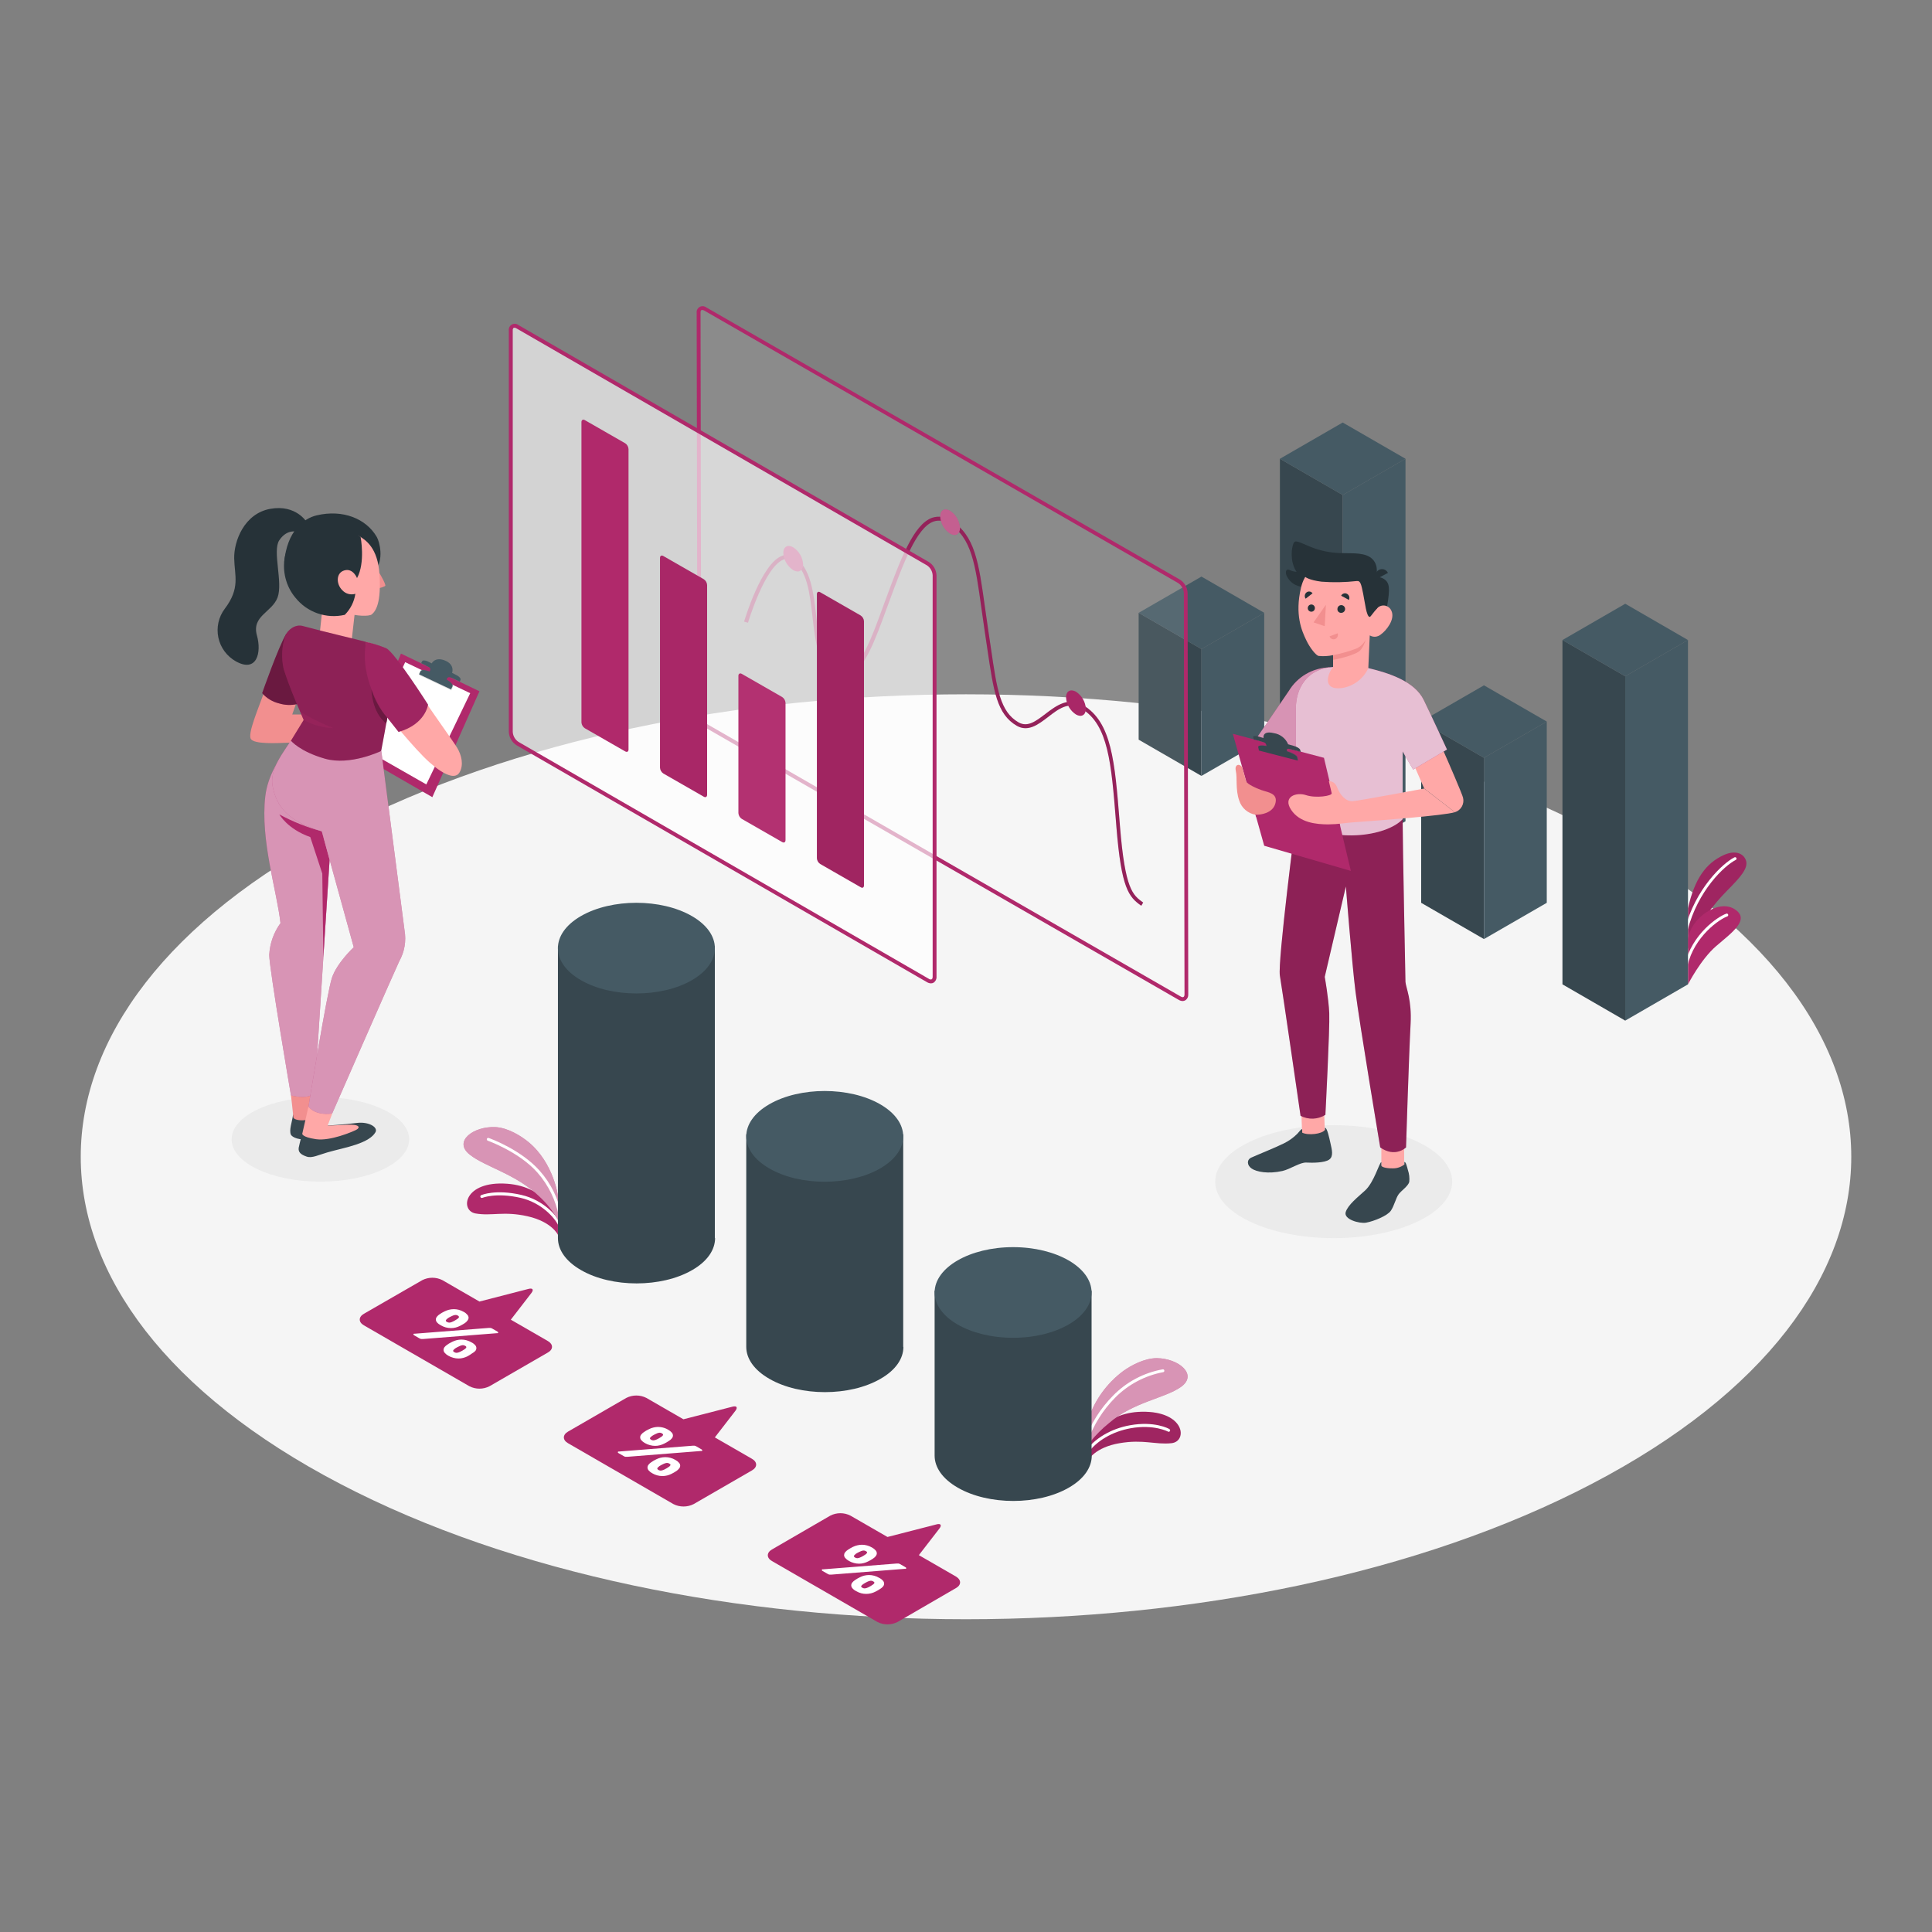 <svg width="162" height="162" viewBox="0 0 162 162" fill="none" xmlns="http://www.w3.org/2000/svg">
<rect x="0" y="0" width="162" height="162" fill="#808080" stroke="none"/>
<path d="M28.512 124.416C57.497 139.56 104.497 139.56 133.488 124.416C162.48 109.272 162.476 84.719 133.488 69.576C104.5 54.432 57.504 54.432 28.512 69.576C-0.479 84.719 -0.473 109.285 28.512 124.416Z" fill="#F5F5F5"/>
<path d="M26.866 99.082C30.978 99.082 34.311 97.494 34.311 95.535C34.311 93.575 30.978 91.987 26.866 91.987C22.754 91.987 19.42 93.575 19.42 95.535C19.42 97.494 22.754 99.082 26.866 99.082Z" fill="#EBEBEB"/>
<path d="M111.832 103.819C117.32 103.819 121.769 101.699 121.769 99.083C121.769 96.466 117.32 94.346 111.832 94.346C106.344 94.346 101.895 96.466 101.895 99.083C101.895 101.699 106.344 103.819 111.832 103.819Z" fill="#EBEBEB"/>
<path d="M141.54 79.594C141.54 79.594 142.307 77.222 144.805 74.695C145.907 73.58 146.626 72.803 146.396 72.139C146.189 71.552 145.489 71.248 144.488 71.721C143.066 72.394 142.107 73.645 141.54 76.156V79.594Z" fill="#B0296B"/>
<path opacity="0.1" d="M141.54 79.594C141.54 79.594 142.307 77.222 144.805 74.695C145.907 73.58 146.626 72.803 146.396 72.139C146.189 71.552 145.489 71.248 144.488 71.721C143.066 72.394 142.107 73.645 141.54 76.156V79.594Z" fill="black"/>
<path d="M141.381 78.103H141.351C141.32 78.095 141.294 78.075 141.277 78.047C141.261 78.019 141.256 77.986 141.264 77.954C142.155 74.513 144.459 72.381 145.434 71.889C145.463 71.875 145.497 71.873 145.528 71.883C145.558 71.894 145.584 71.915 145.599 71.944C145.613 71.973 145.615 72.006 145.604 72.036C145.594 72.066 145.572 72.091 145.544 72.106C144.601 72.582 142.369 74.656 141.501 78.016C141.493 78.041 141.477 78.064 141.455 78.08C141.434 78.095 141.407 78.104 141.381 78.103Z" fill="white"/>
<path d="M141.54 82.539C141.54 82.539 142.606 80.449 143.892 79.338C145.178 78.227 146.83 77.093 145.431 76.225C144.031 75.356 141.727 77.06 141.543 78.742L141.54 82.539Z" fill="#B0296B"/>
<path d="M141.381 81.052H141.355C141.324 81.044 141.297 81.025 141.28 80.997C141.263 80.97 141.257 80.937 141.264 80.906C141.87 78.314 144.044 76.85 144.767 76.607C144.796 76.6 144.827 76.606 144.854 76.621C144.88 76.636 144.9 76.661 144.909 76.69C144.918 76.719 144.916 76.75 144.904 76.778C144.891 76.805 144.869 76.828 144.841 76.84C144.193 77.06 142.074 78.502 141.501 80.961C141.493 80.987 141.478 81.01 141.456 81.027C141.434 81.043 141.408 81.052 141.381 81.052Z" fill="white"/>
<path d="M46.783 103.544C46.783 103.544 46.29 102.449 44.233 101.985C42.23 101.535 41.236 101.985 39.885 101.752C38.534 101.519 38.887 98.995 42.522 99.257C45.85 99.497 46.783 102.115 46.783 102.115V103.544Z" fill="#B0296B"/>
<path d="M46.98 102.941C46.956 102.941 46.933 102.933 46.914 102.92C46.894 102.907 46.879 102.888 46.87 102.867C46.546 102.092 45.347 100.829 43.659 100.443C41.563 99.967 40.448 100.443 40.438 100.443C40.409 100.453 40.378 100.451 40.35 100.439C40.322 100.427 40.299 100.405 40.287 100.377C40.274 100.349 40.273 100.317 40.282 100.288C40.291 100.259 40.311 100.235 40.338 100.219C40.386 100.2 41.54 99.698 43.711 100.194C45.587 100.621 46.782 101.995 47.093 102.763C47.1 102.778 47.103 102.793 47.103 102.809C47.103 102.825 47.1 102.841 47.094 102.856C47.088 102.871 47.079 102.884 47.068 102.895C47.057 102.907 47.043 102.916 47.029 102.922L46.98 102.941Z" fill="white"/>
<path d="M46.782 102.297C46.372 101.562 45.847 100.898 45.227 100.33C43.283 98.444 40.691 97.851 39.395 96.821C37.97 95.71 39.697 94.427 41.531 94.508C42.58 94.556 43.688 95.249 44.297 95.749C46.442 97.501 46.795 100.33 46.795 100.33L46.782 102.297Z" fill="#B0296B"/>
<path opacity="0.5" d="M46.782 102.297C46.372 101.562 45.847 100.898 45.227 100.33C43.283 98.444 40.691 97.851 39.395 96.821C37.97 95.71 39.697 94.427 41.531 94.508C42.58 94.556 43.688 95.249 44.297 95.749C46.442 97.501 46.795 100.33 46.795 100.33L46.782 102.297Z" fill="white"/>
<path d="M46.98 102.105C46.951 102.105 46.923 102.094 46.901 102.075C46.879 102.056 46.865 102.03 46.86 102.002C46.605 100.639 45.987 99.371 45.072 98.331C43.542 96.591 40.928 95.658 40.898 95.648C40.869 95.637 40.845 95.615 40.831 95.587C40.817 95.558 40.815 95.526 40.824 95.496C40.829 95.48 40.837 95.466 40.848 95.454C40.858 95.442 40.871 95.432 40.886 95.425C40.901 95.418 40.916 95.414 40.932 95.414C40.948 95.413 40.965 95.415 40.98 95.421C41.09 95.457 43.682 96.393 45.253 98.169C46.206 99.242 46.846 100.557 47.103 101.969C47.105 101.985 47.104 102.001 47.1 102.017C47.096 102.033 47.089 102.047 47.079 102.06C47.069 102.073 47.056 102.083 47.042 102.091C47.028 102.099 47.012 102.104 46.996 102.105H46.98Z" fill="white"/>
<path d="M91.248 122.433C91.248 122.433 91.799 121.364 93.879 121.011C95.901 120.668 96.869 121.157 98.234 121.011C99.597 120.865 99.377 118.309 95.732 118.377C92.398 118.438 91.326 121.001 91.326 121.001L91.248 122.433Z" fill="#B0296B"/>
<path opacity="0.1" d="M91.248 122.433C91.248 122.433 91.799 121.364 93.879 121.011C95.901 120.668 96.869 121.157 98.234 121.011C99.597 120.865 99.377 118.309 95.732 118.377C92.398 118.438 91.326 121.001 91.326 121.001L91.248 122.433Z" fill="black"/>
<path d="M91.089 121.921C91.064 121.92 91.039 121.913 91.018 121.899C91.005 121.89 90.994 121.878 90.985 121.865C90.977 121.851 90.971 121.836 90.968 121.821C90.965 121.805 90.966 121.789 90.969 121.773C90.973 121.758 90.98 121.743 90.989 121.73C91.763 120.622 93.173 119.786 94.763 119.508C96.808 119.142 98.003 119.79 98.055 119.832C98.069 119.839 98.081 119.85 98.091 119.862C98.101 119.874 98.108 119.889 98.113 119.904C98.117 119.919 98.118 119.935 98.117 119.951C98.115 119.966 98.11 119.981 98.102 119.995C98.095 120.009 98.084 120.021 98.072 120.031C98.059 120.041 98.045 120.048 98.03 120.053C98.015 120.057 97.999 120.058 97.983 120.057C97.968 120.055 97.952 120.05 97.939 120.042C97.939 120.042 96.763 119.41 94.805 119.76C93.279 120.033 91.925 120.826 91.19 121.883C91.177 121.896 91.161 121.906 91.144 121.913C91.126 121.92 91.108 121.923 91.089 121.921Z" fill="white"/>
<path d="M91.394 120.933C91.865 120.341 92.399 119.803 92.988 119.329C95.039 117.554 97.634 117.265 99.008 116.306C100.492 115.273 98.836 113.899 96.999 113.883C95.95 113.883 94.806 114.508 94.168 114.975C92.807 115.994 91.79 117.403 91.251 119.015L91.394 120.933Z" fill="#B0296B"/>
<path opacity="0.5" d="M91.394 120.933C91.865 120.341 92.399 119.803 92.988 119.329C95.039 117.554 97.634 117.265 99.008 116.306C100.492 115.273 98.836 113.899 96.999 113.883C95.95 113.883 94.806 114.508 94.168 114.975C92.807 115.994 91.79 117.403 91.251 119.015L91.394 120.933Z" fill="white"/>
<path d="M91.09 120.907H91.044C91.015 120.896 90.99 120.874 90.976 120.846C90.961 120.818 90.958 120.785 90.966 120.755C91.473 119.364 92.273 118.099 93.312 117.045C94.44 115.882 95.904 115.104 97.498 114.819C97.514 114.817 97.53 114.818 97.545 114.822C97.56 114.826 97.575 114.833 97.587 114.843C97.599 114.852 97.61 114.864 97.617 114.878C97.625 114.892 97.63 114.907 97.631 114.923C97.633 114.939 97.632 114.955 97.628 114.971C97.624 114.986 97.617 115.001 97.607 115.014C97.597 115.026 97.584 115.037 97.57 115.045C97.556 115.052 97.54 115.057 97.524 115.059C95.989 115.35 94.58 116.103 93.484 117.217C92.477 118.242 91.704 119.472 91.216 120.823C91.207 120.849 91.19 120.871 91.167 120.887C91.144 120.902 91.117 120.909 91.09 120.907Z" fill="white"/>
<path d="M59.94 103.816V79.338H46.783V103.819C46.783 104.791 47.431 105.763 48.727 106.502C51.296 107.986 55.463 107.986 58.032 106.502C59.328 105.76 59.957 104.791 59.96 103.819L59.94 103.816Z" fill="#37474F"/>
<path d="M48.71 82.189C46.138 80.705 46.138 78.301 48.71 76.814C51.283 75.327 55.446 75.33 58.016 76.814C60.585 78.298 60.585 80.702 58.016 82.189C55.446 83.676 51.279 83.67 48.71 82.189Z" fill="#455A64"/>
<path d="M75.735 112.936V95.116H62.574V112.936C62.574 113.908 63.222 114.88 64.518 115.619C67.088 117.103 71.254 117.103 73.823 115.619C75.12 114.88 75.751 113.908 75.751 112.936H75.735Z" fill="#37474F"/>
<path d="M64.502 97.971C61.932 96.487 61.932 94.083 64.502 92.596C67.071 91.108 71.238 91.112 73.807 92.596C76.376 94.079 76.379 96.484 73.807 97.971C71.234 99.458 67.068 99.468 64.502 97.971Z" fill="#455A64"/>
<path d="M91.53 122.054V108.216H78.369V122.057C78.369 123.029 79.017 124.001 80.313 124.743C82.882 126.227 87.049 126.227 89.618 124.743C90.914 124.001 91.543 123.029 91.546 122.057L91.53 122.054Z" fill="#37474F"/>
<path d="M84.95 112.175C88.584 112.175 91.53 110.473 91.53 108.374C91.53 106.275 88.584 104.574 84.95 104.574C81.315 104.574 78.369 106.275 78.369 108.374C78.369 110.473 81.315 112.175 84.95 112.175Z" fill="#455A64"/>
<path d="M45.94 112.448L42.833 110.656L44.553 108.427C44.774 108.142 44.67 107.986 44.323 108.074L40.202 109.136L37.095 107.341C36.834 107.209 36.545 107.14 36.252 107.14C35.96 107.14 35.671 107.209 35.41 107.341L30.515 110.16C30.048 110.429 30.048 110.863 30.515 111.132L39.36 116.238C39.621 116.371 39.909 116.44 40.202 116.44C40.495 116.44 40.783 116.371 41.044 116.238L45.94 113.41C46.403 113.151 46.403 112.717 45.94 112.448Z" fill="#B0296B"/>
<path d="M40.97 111.349C41.021 111.344 41.072 111.344 41.122 111.349C41.173 111.355 41.221 111.372 41.265 111.397L41.709 111.653C41.739 111.668 41.762 111.694 41.774 111.725C41.774 111.751 41.774 111.773 41.728 111.79C41.718 111.792 41.706 111.792 41.696 111.79C41.68 111.793 41.663 111.793 41.647 111.79L35.491 112.276H35.316C35.266 112.268 35.217 112.25 35.174 112.224L34.73 111.968C34.7 111.953 34.677 111.928 34.665 111.896C34.665 111.871 34.665 111.848 34.71 111.832C34.721 111.829 34.732 111.829 34.743 111.832H34.791L40.97 111.349ZM38.987 110.937C38.855 111.025 38.718 111.104 38.576 111.174C38.461 111.232 38.34 111.279 38.216 111.313C38.086 111.346 37.952 111.362 37.818 111.362C37.518 111.363 37.223 111.282 36.965 111.129C36.843 111.068 36.732 110.985 36.641 110.882C36.582 110.815 36.549 110.729 36.547 110.639C36.549 110.555 36.58 110.473 36.635 110.409C36.699 110.326 36.778 110.254 36.868 110.199C36.93 110.154 36.993 110.113 37.059 110.076C37.121 110.04 37.196 110.001 37.276 109.962C37.393 109.903 37.516 109.858 37.643 109.826C37.912 109.759 38.193 109.759 38.462 109.826C38.612 109.867 38.756 109.927 38.89 110.004C39.007 110.065 39.11 110.149 39.195 110.251C39.254 110.318 39.289 110.404 39.292 110.494C39.288 110.578 39.257 110.658 39.204 110.724C39.145 110.807 39.072 110.879 38.987 110.937ZM39.6 113.471C39.474 113.565 39.342 113.649 39.204 113.724C39.089 113.782 38.967 113.828 38.841 113.86C38.712 113.896 38.578 113.913 38.443 113.912C38.299 113.911 38.157 113.892 38.018 113.853C37.868 113.815 37.724 113.756 37.591 113.678C37.475 113.616 37.372 113.532 37.286 113.432C37.226 113.364 37.193 113.277 37.192 113.186C37.195 113.102 37.224 113.022 37.276 112.956C37.343 112.873 37.422 112.803 37.513 112.749C37.573 112.702 37.637 112.661 37.704 112.625C37.774 112.583 37.846 112.545 37.921 112.512C38.037 112.453 38.158 112.408 38.284 112.376C38.415 112.344 38.548 112.327 38.683 112.324C38.981 112.324 39.275 112.405 39.532 112.557C39.655 112.617 39.765 112.7 39.855 112.804C39.913 112.869 39.944 112.953 39.944 113.04C39.944 113.127 39.913 113.211 39.855 113.277C39.782 113.356 39.695 113.421 39.6 113.471ZM37.536 110.555C37.471 110.592 37.419 110.645 37.383 110.711C37.383 110.756 37.383 110.801 37.477 110.847C37.547 110.889 37.629 110.908 37.711 110.902C37.805 110.887 37.896 110.856 37.98 110.811C38.102 110.752 38.22 110.684 38.333 110.607C38.399 110.571 38.453 110.517 38.488 110.451C38.488 110.406 38.472 110.361 38.394 110.315C38.323 110.272 38.24 110.254 38.158 110.263C38.065 110.277 37.975 110.306 37.892 110.351C37.768 110.405 37.649 110.469 37.536 110.542V110.555ZM38.151 113.089C38.085 113.124 38.031 113.178 37.996 113.244C37.996 113.286 37.996 113.332 38.09 113.377C38.16 113.422 38.243 113.442 38.326 113.432C38.419 113.418 38.509 113.388 38.592 113.345C38.716 113.287 38.835 113.218 38.948 113.141C39.014 113.105 39.067 113.051 39.101 112.985C39.101 112.94 39.101 112.894 39.007 112.849C38.937 112.807 38.855 112.787 38.773 112.794C38.68 112.808 38.59 112.839 38.508 112.885C38.384 112.939 38.265 113.003 38.151 113.076V113.089Z" fill="white"/>
<path d="M63.054 122.323L59.94 120.528L61.661 118.302C61.878 118.017 61.774 117.858 61.427 117.949L57.306 119.008L54.199 117.216C53.938 117.084 53.65 117.015 53.358 117.015C53.066 117.015 52.778 117.084 52.517 117.216L47.628 120.042C47.165 120.311 47.165 120.748 47.628 121.014L56.474 126.123C56.735 126.254 57.023 126.322 57.316 126.322C57.608 126.322 57.897 126.254 58.158 126.123L63.054 123.295C63.52 123.026 63.52 122.592 63.054 122.323Z" fill="#B0296B"/>
<path d="M58.084 121.224H58.239C58.289 121.233 58.338 121.25 58.382 121.276L58.822 121.532C58.861 121.555 58.884 121.578 58.887 121.604C58.89 121.629 58.887 121.649 58.845 121.668C58.834 121.671 58.823 121.671 58.812 121.668H58.764L52.608 122.154C52.556 122.159 52.504 122.159 52.452 122.154C52.402 122.147 52.353 122.13 52.31 122.103L51.869 121.85C51.83 121.827 51.808 121.801 51.804 121.779C51.803 121.764 51.807 121.75 51.814 121.738C51.822 121.725 51.833 121.716 51.846 121.71H51.879H51.928L58.084 121.224ZM56.101 120.813C55.971 120.902 55.834 120.981 55.692 121.05C55.577 121.108 55.455 121.153 55.33 121.186C55.2 121.221 55.066 121.239 54.931 121.237C54.788 121.237 54.645 121.217 54.507 121.179C54.356 121.141 54.213 121.082 54.079 121.004C53.962 120.941 53.858 120.858 53.771 120.758C53.712 120.693 53.68 120.608 53.68 120.52C53.68 120.432 53.712 120.347 53.771 120.282C53.837 120.2 53.916 120.13 54.004 120.074C54.066 120.029 54.129 119.988 54.196 119.951C54.267 119.909 54.34 119.872 54.416 119.838C54.531 119.779 54.653 119.733 54.779 119.702C54.988 119.648 55.206 119.637 55.42 119.668C55.635 119.699 55.84 119.772 56.026 119.883C56.143 119.945 56.248 120.029 56.334 120.129C56.393 120.196 56.427 120.283 56.428 120.372C56.425 120.457 56.395 120.538 56.34 120.602C56.274 120.687 56.193 120.758 56.101 120.813ZM56.716 123.347C56.585 123.435 56.447 123.514 56.305 123.583C56.19 123.642 56.07 123.688 55.945 123.719C55.815 123.752 55.681 123.768 55.547 123.768C55.247 123.769 54.952 123.688 54.694 123.535C54.578 123.474 54.473 123.391 54.387 123.292C54.327 123.223 54.294 123.136 54.293 123.045C54.296 122.961 54.327 122.881 54.38 122.815C54.446 122.732 54.524 122.661 54.614 122.605C54.678 122.559 54.743 122.52 54.805 122.482C54.866 122.443 54.941 122.407 55.022 122.368C55.138 122.309 55.261 122.264 55.388 122.232C55.519 122.202 55.652 122.186 55.786 122.184C55.929 122.183 56.07 122.202 56.208 122.239C56.358 122.277 56.502 122.337 56.635 122.417C56.752 122.479 56.857 122.562 56.943 122.663C57.002 122.728 57.034 122.812 57.034 122.9C57.034 122.987 57.002 123.071 56.943 123.136C56.88 123.218 56.803 123.29 56.716 123.347ZM54.652 120.431C54.586 120.466 54.532 120.52 54.497 120.586C54.497 120.628 54.513 120.674 54.591 120.719C54.661 120.764 54.745 120.784 54.827 120.774C54.92 120.759 55.01 120.729 55.093 120.687C55.218 120.629 55.337 120.559 55.449 120.479C55.514 120.445 55.567 120.392 55.602 120.327C55.602 120.282 55.586 120.236 55.508 120.191C55.438 120.147 55.356 120.128 55.274 120.136C55.18 120.15 55.089 120.181 55.005 120.227C54.883 120.281 54.765 120.344 54.652 120.418V120.431ZM55.265 122.964C55.201 123.001 55.149 123.053 55.112 123.117C55.112 123.162 55.129 123.207 55.206 123.253C55.276 123.297 55.358 123.316 55.44 123.308C55.533 123.293 55.624 123.264 55.709 123.22C55.831 123.16 55.949 123.091 56.062 123.013C56.127 122.977 56.18 122.925 56.217 122.861C56.233 122.815 56.217 122.77 56.123 122.725C56.053 122.681 55.969 122.661 55.887 122.67C55.794 122.685 55.705 122.714 55.621 122.757C55.498 122.814 55.379 122.879 55.265 122.951V122.964Z" fill="white"/>
<path d="M80.154 132.192L77.047 130.4L78.771 128.168C78.988 127.886 78.884 127.727 78.538 127.818L74.416 128.877L71.309 127.086C71.048 126.953 70.76 126.884 70.467 126.884C70.174 126.884 69.885 126.953 69.624 127.086L64.729 129.924C64.266 130.193 64.266 130.63 64.729 130.896L73.574 136.005C73.835 136.136 74.124 136.205 74.416 136.205C74.709 136.205 74.997 136.136 75.259 136.005L80.154 133.164C80.621 132.905 80.621 132.47 80.154 132.192Z" fill="#B0296B"/>
<path d="M75.184 131.103H75.337C75.387 131.111 75.436 131.128 75.479 131.155L75.923 131.411C75.962 131.433 75.985 131.456 75.988 131.482C75.991 131.508 75.988 131.527 75.946 131.547H75.913H75.865L69.709 132.033C69.658 132.038 69.607 132.038 69.556 132.033C69.506 132.026 69.457 132.008 69.414 131.981L68.973 131.728C68.934 131.706 68.912 131.68 68.908 131.657C68.907 131.643 68.911 131.628 68.918 131.616C68.926 131.604 68.937 131.594 68.951 131.589H68.983C68.999 131.585 69.016 131.585 69.031 131.589L75.184 131.103ZM73.201 130.691C73.071 130.781 72.933 130.86 72.79 130.928C72.675 130.987 72.555 131.032 72.43 131.064C72.3 131.1 72.166 131.117 72.032 131.116C71.887 131.115 71.743 131.096 71.604 131.058C71.455 131.02 71.312 130.961 71.18 130.883C71.063 130.82 70.959 130.736 70.872 130.636C70.812 130.568 70.779 130.481 70.778 130.39C70.782 130.306 70.812 130.225 70.865 130.16C70.932 130.078 71.01 130.007 71.099 129.95C71.163 129.904 71.228 129.865 71.29 129.83C71.351 129.794 71.426 129.755 71.507 129.713C71.745 129.596 72.006 129.533 72.272 129.528C72.57 129.529 72.863 129.61 73.12 129.762C73.238 129.824 73.342 129.907 73.428 130.008C73.487 130.075 73.52 130.161 73.522 130.251C73.518 130.335 73.487 130.415 73.435 130.481C73.37 130.565 73.291 130.636 73.201 130.691ZM73.814 133.225C73.683 133.313 73.546 133.392 73.406 133.462C73.291 133.52 73.17 133.565 73.046 133.598C72.775 133.667 72.491 133.667 72.22 133.598C72.07 133.558 71.928 133.499 71.795 133.42C71.672 133.36 71.561 133.276 71.471 133.173C71.411 133.107 71.378 133.02 71.377 132.93C71.379 132.846 71.409 132.765 71.462 132.7C71.529 132.618 71.609 132.547 71.698 132.49C71.76 132.445 71.823 132.404 71.889 132.367C71.951 132.331 72.025 132.292 72.106 132.253C72.343 132.131 72.605 132.068 72.871 132.068C73.013 132.068 73.155 132.087 73.292 132.124C73.441 132.163 73.584 132.223 73.717 132.302C73.84 132.361 73.95 132.445 74.041 132.548C74.101 132.615 74.134 132.701 74.135 132.791C74.133 132.875 74.103 132.956 74.05 133.021C73.984 133.102 73.904 133.171 73.814 133.225ZM71.75 130.309C71.686 130.346 71.633 130.4 71.598 130.465C71.598 130.507 71.614 130.552 71.692 130.598C71.761 130.641 71.843 130.66 71.925 130.653C72.019 130.638 72.109 130.608 72.194 130.565C72.318 130.506 72.438 130.437 72.55 130.358C72.615 130.323 72.668 130.27 72.702 130.205C72.719 130.16 72.702 130.115 72.609 130.069C72.538 130.026 72.455 130.006 72.372 130.014C72.279 130.029 72.189 130.06 72.106 130.105C71.983 130.16 71.864 130.224 71.75 130.296V130.309ZM72.365 132.843C72.301 132.879 72.248 132.932 72.21 132.995C72.21 133.04 72.21 133.086 72.307 133.131C72.376 133.175 72.459 133.195 72.54 133.186C72.633 133.172 72.723 133.142 72.806 133.099C72.93 133.038 73.049 132.969 73.162 132.891C73.227 132.856 73.281 132.803 73.318 132.739C73.335 132.694 73.303 132.648 73.221 132.603C73.151 132.559 73.069 132.54 72.988 132.548C72.895 132.563 72.805 132.592 72.722 132.635C72.598 132.695 72.479 132.763 72.365 132.84V132.843Z" fill="white"/>
<path d="M124.432 78.741L119.167 75.702V60.503L124.432 63.542V78.741Z" fill="#37474F"/>
<path d="M124.433 78.741L129.698 75.702V60.503L124.433 63.542V78.741Z" fill="#455A64"/>
<path d="M119.167 60.504L124.432 63.543L129.697 60.504L124.432 57.465L119.167 60.504Z" fill="#455A64"/>
<path d="M112.587 71.902L107.322 68.863V38.468L112.587 41.507V71.902Z" fill="#37474F"/>
<path d="M112.587 71.902L117.852 68.863V38.468L112.587 41.507V71.902Z" fill="#455A64"/>
<path d="M107.322 38.468L112.587 41.508L117.852 38.468L112.587 35.429L107.322 38.468Z" fill="#455A64"/>
<path d="M100.742 65.062L95.477 62.023V51.386L100.742 54.425V65.062Z" fill="#37474F"/>
<path d="M100.741 65.062L106.006 62.023V51.386L100.741 54.425V65.062Z" fill="#455A64"/>
<path d="M95.477 51.386L100.742 54.425L106.007 51.386L100.742 48.347L95.477 51.386Z" fill="#455A64"/>
<path d="M136.278 85.581L131.013 82.539V53.667L136.274 56.706L136.278 85.581Z" fill="#37474F"/>
<path d="M136.274 85.581L141.539 82.539V53.667L136.274 56.706V85.581Z" fill="#455A64"/>
<path d="M131.013 53.667L136.274 56.706L141.539 53.667L136.278 50.625L131.013 53.667Z" fill="#455A64"/>
<g opacity="0.3">
<path opacity="0.3" d="M99.468 83.375L99.413 49.718C99.401 49.523 99.344 49.333 99.247 49.164C99.149 48.996 99.013 48.852 98.849 48.746L59.14 25.92C58.816 25.742 58.579 25.887 58.579 26.244L58.644 59.888C58.654 60.083 58.711 60.273 58.809 60.442C58.907 60.611 59.044 60.754 59.208 60.86L98.92 83.702C99.222 83.88 99.468 83.734 99.468 83.375Z" fill="white"/>
</g>
<path d="M99.163 83.939C99.049 83.934 98.938 83.901 98.84 83.841L59.127 60.999C58.937 60.88 58.779 60.717 58.666 60.523C58.554 60.33 58.489 60.112 58.479 59.888L58.417 26.244C58.404 26.145 58.42 26.045 58.464 25.955C58.507 25.866 58.577 25.791 58.663 25.741C58.749 25.691 58.848 25.668 58.947 25.674C59.047 25.681 59.142 25.717 59.221 25.777L98.933 48.6C99.123 48.72 99.28 48.883 99.393 49.077C99.506 49.27 99.57 49.488 99.582 49.711L99.637 83.368C99.644 83.466 99.626 83.565 99.583 83.654C99.541 83.743 99.475 83.819 99.394 83.874C99.324 83.915 99.245 83.938 99.163 83.939ZM58.89 25.991C58.869 25.985 58.847 25.985 58.825 25.991C58.794 26.018 58.77 26.053 58.755 26.092C58.74 26.131 58.736 26.173 58.741 26.215L58.796 59.872C58.806 60.042 58.855 60.208 58.942 60.355C59.028 60.502 59.148 60.626 59.292 60.718L99.005 83.559C99.102 83.615 99.186 83.631 99.238 83.598C99.29 83.566 99.322 83.488 99.322 83.375L99.267 49.718C99.257 49.552 99.208 49.391 99.125 49.247C99.042 49.103 98.926 48.98 98.788 48.888L59.059 26.046C59.008 26.014 58.95 25.995 58.89 25.991Z" fill="#B0296B"/>
<path d="M95.697 75.949C94.644 75.201 94.028 74.523 93.61 69.32L93.575 68.876C93.183 63.987 92.927 60.76 90.697 59.428C89.628 58.78 88.773 59.428 87.869 60.131C87.049 60.757 86.207 61.398 85.257 60.857C83.589 59.885 83.313 57.961 82.795 54.448C82.73 54.014 82.665 53.557 82.591 53.078C82.478 52.329 82.38 51.633 82.29 50.978C81.778 47.291 81.467 45.062 79.581 43.925C79.395 43.793 79.181 43.707 78.956 43.672C78.731 43.638 78.501 43.657 78.285 43.727C76.856 44.226 75.738 47.249 74.556 50.453C74.465 50.69 74.377 50.939 74.284 51.189C73.425 53.551 72.453 56.23 71.108 56.726C70.918 56.796 70.715 56.821 70.513 56.801C70.312 56.781 70.118 56.715 69.945 56.609C68.607 55.851 68.367 53.778 68.137 51.769C67.907 49.76 67.684 47.742 66.42 46.98C66.313 46.911 66.19 46.869 66.063 46.858C65.936 46.847 65.808 46.868 65.691 46.919C64.123 47.528 62.733 52.167 62.72 52.213L62.396 52.122C62.454 51.924 63.844 47.285 65.558 46.614C65.722 46.546 65.9 46.519 66.076 46.534C66.252 46.549 66.423 46.607 66.572 46.702C67.969 47.537 68.212 49.666 68.448 51.724C68.685 53.781 68.899 55.644 70.097 56.321C70.228 56.404 70.376 56.456 70.53 56.472C70.684 56.488 70.84 56.469 70.985 56.415C72.187 55.971 73.175 53.256 73.969 51.072C74.063 50.819 74.151 50.573 74.241 50.334C75.505 46.915 76.597 43.964 78.168 43.413C78.429 43.328 78.705 43.305 78.976 43.345C79.247 43.385 79.505 43.487 79.73 43.643C81.745 44.861 82.066 47.145 82.591 50.93C82.682 51.578 82.779 52.278 82.892 53.023C82.967 53.505 83.032 53.962 83.096 54.393C83.592 57.808 83.868 59.687 85.4 60.569C86.161 61.006 86.852 60.478 87.652 59.869C88.559 59.175 89.596 58.395 90.843 59.143C93.212 60.562 93.477 63.857 93.876 68.844L93.912 69.287C94.339 74.595 94.981 75.048 95.856 75.68L95.697 75.949Z" fill="#B0296B"/>
<g opacity="0.4">
<path opacity="0.4" d="M95.697 75.949C94.644 75.201 94.028 74.523 93.61 69.32L93.575 68.876C93.183 63.987 92.927 60.76 90.697 59.428C89.628 58.78 88.773 59.428 87.869 60.131C87.049 60.757 86.207 61.398 85.257 60.857C83.589 59.885 83.313 57.961 82.795 54.448C82.73 54.014 82.665 53.557 82.591 53.078C82.478 52.329 82.38 51.633 82.29 50.978C81.778 47.291 81.467 45.062 79.581 43.925C79.395 43.793 79.181 43.707 78.956 43.672C78.731 43.638 78.501 43.657 78.285 43.727C76.856 44.226 75.738 47.249 74.556 50.453C74.465 50.69 74.377 50.939 74.284 51.189C73.425 53.551 72.453 56.23 71.108 56.726C70.918 56.796 70.715 56.821 70.513 56.801C70.312 56.781 70.118 56.715 69.945 56.609C68.607 55.851 68.367 53.778 68.137 51.769C67.907 49.76 67.684 47.742 66.42 46.98C66.313 46.911 66.19 46.869 66.063 46.858C65.936 46.847 65.808 46.868 65.691 46.919C64.123 47.528 62.733 52.167 62.72 52.213L62.396 52.122C62.454 51.924 63.844 47.285 65.558 46.614C65.722 46.546 65.9 46.519 66.076 46.534C66.252 46.549 66.423 46.607 66.572 46.702C67.969 47.537 68.212 49.666 68.448 51.724C68.685 53.781 68.899 55.644 70.097 56.321C70.228 56.404 70.376 56.456 70.53 56.472C70.684 56.488 70.84 56.469 70.985 56.415C72.187 55.971 73.175 53.256 73.969 51.072C74.063 50.819 74.151 50.573 74.241 50.334C75.505 46.915 76.597 43.964 78.168 43.413C78.429 43.328 78.705 43.305 78.976 43.345C79.247 43.385 79.505 43.487 79.73 43.643C81.745 44.861 82.066 47.145 82.591 50.93C82.682 51.578 82.779 52.278 82.892 53.023C82.967 53.505 83.032 53.962 83.096 54.393C83.592 57.808 83.868 59.687 85.4 60.569C86.161 61.006 86.852 60.478 87.652 59.869C88.559 59.175 89.596 58.395 90.843 59.143C93.212 60.562 93.477 63.857 93.876 68.844L93.912 69.287C94.339 74.595 94.981 75.048 95.856 75.68L95.697 75.949Z" fill="black"/>
</g>
<path d="M90.218 57.996C90.459 58.154 90.66 58.366 90.804 58.615C90.949 58.864 91.033 59.144 91.051 59.431C91.051 59.959 90.678 60.173 90.221 59.911C89.979 59.754 89.778 59.542 89.633 59.293C89.488 59.043 89.405 58.763 89.389 58.475C89.389 57.96 89.748 57.746 90.218 57.996Z" fill="#B0296B"/>
<g opacity="0.2">
<path opacity="0.2" d="M90.218 57.996C90.459 58.154 90.66 58.366 90.804 58.615C90.949 58.864 91.033 59.144 91.051 59.431C91.051 59.959 90.678 60.173 90.221 59.911C89.979 59.754 89.778 59.542 89.633 59.293C89.488 59.043 89.405 58.763 89.389 58.475C89.389 57.96 89.748 57.746 90.218 57.996Z" fill="black"/>
</g>
<path d="M79.665 42.829C79.907 42.987 80.107 43.199 80.251 43.448C80.396 43.697 80.479 43.977 80.495 44.265C80.495 44.793 80.126 45.007 79.669 44.744C79.426 44.588 79.225 44.376 79.08 44.126C78.935 43.877 78.852 43.597 78.836 43.309C78.836 42.768 79.205 42.567 79.665 42.829Z" fill="#B0296B"/>
<g opacity="0.5">
<path opacity="0.5" d="M79.665 42.829C79.907 42.987 80.107 43.199 80.251 43.448C80.396 43.697 80.479 43.977 80.495 44.265C80.495 44.793 80.126 45.007 79.669 44.744C79.426 44.588 79.225 44.376 79.08 44.126C78.935 43.877 78.852 43.597 78.836 43.309C78.836 42.768 79.205 42.567 79.665 42.829Z" fill="white"/>
</g>
<path d="M66.508 45.891C66.75 46.047 66.952 46.258 67.097 46.507C67.241 46.756 67.325 47.035 67.341 47.323C67.341 47.854 66.971 48.068 66.511 47.806C66.27 47.648 66.069 47.436 65.925 47.187C65.781 46.938 65.698 46.658 65.682 46.37C65.678 45.842 66.051 45.625 66.508 45.891Z" fill="#B0296B"/>
<path opacity="0.65" d="M78.366 81.891V48.234C78.355 48.039 78.299 47.85 78.202 47.681C78.104 47.512 77.969 47.368 77.806 47.262L43.394 27.394C43.069 27.216 42.833 27.361 42.833 27.718V61.375C42.843 61.57 42.9 61.759 42.997 61.928C43.094 62.097 43.23 62.24 43.394 62.347L77.806 82.215C78.117 82.396 78.366 82.25 78.366 81.891Z" fill="white"/>
<path d="M78.058 82.455C77.944 82.45 77.832 82.417 77.734 82.358L43.312 62.49C43.123 62.369 42.966 62.205 42.853 62.011C42.74 61.818 42.676 61.599 42.664 61.375V27.718C42.652 27.62 42.668 27.52 42.712 27.431C42.756 27.342 42.825 27.268 42.911 27.218C42.998 27.169 43.096 27.146 43.195 27.152C43.294 27.159 43.389 27.195 43.468 27.255L77.88 47.123C78.069 47.243 78.226 47.406 78.339 47.599C78.452 47.793 78.517 48.01 78.528 48.234V81.891C78.536 81.989 78.517 82.088 78.475 82.177C78.432 82.265 78.367 82.341 78.285 82.397C78.216 82.436 78.138 82.456 78.058 82.455ZM43.144 27.482C43.123 27.476 43.1 27.476 43.079 27.482C43.047 27.509 43.023 27.544 43.008 27.583C42.994 27.622 42.989 27.664 42.995 27.705V61.375C43.005 61.542 43.054 61.704 43.137 61.848C43.22 61.993 43.336 62.116 43.474 62.208L77.886 82.076C77.919 82.102 77.958 82.119 78 82.126C78.041 82.132 78.083 82.129 78.123 82.115C78.175 82.085 78.204 82.004 78.204 81.891V48.234C78.194 48.068 78.145 47.907 78.062 47.763C77.979 47.619 77.863 47.496 77.724 47.404L43.312 27.54C43.263 27.505 43.204 27.485 43.144 27.482Z" fill="#B0296B"/>
<path d="M72.446 74.242V52.093C72.441 51.995 72.412 51.901 72.363 51.816C72.314 51.732 72.246 51.66 72.164 51.607L68.778 49.663C68.623 49.572 68.497 49.643 68.497 49.825V71.96C68.501 72.058 68.529 72.153 68.579 72.238C68.627 72.322 68.696 72.394 68.778 72.447L72.164 74.391C72.32 74.494 72.446 74.42 72.446 74.242Z" fill="#B0296B"/>
<g opacity="0.3">
<path opacity="0.3" d="M72.446 74.242V52.093C72.441 51.995 72.412 51.901 72.363 51.816C72.314 51.732 72.246 51.66 72.164 51.607L68.778 49.663C68.623 49.572 68.497 49.643 68.497 49.825V71.96C68.501 72.058 68.529 72.153 68.579 72.238C68.627 72.322 68.696 72.394 68.778 72.447L72.164 74.391C72.32 74.494 72.446 74.42 72.446 74.242Z" fill="black"/>
</g>
<path d="M65.866 70.441V58.932C65.861 58.835 65.832 58.74 65.783 58.656C65.734 58.571 65.666 58.5 65.584 58.446L62.195 56.502C62.043 56.415 61.916 56.502 61.916 56.664V68.176C61.922 68.273 61.95 68.368 61.999 68.452C62.047 68.536 62.114 68.608 62.195 68.662L65.584 70.606C65.74 70.694 65.866 70.632 65.866 70.441Z" fill="#B0296B"/>
<g opacity="0.2">
<path opacity="0.2" d="M65.866 70.441V58.932C65.861 58.835 65.832 58.74 65.783 58.656C65.734 58.571 65.666 58.5 65.584 58.446L62.195 56.502C62.043 56.415 61.916 56.502 61.916 56.664V68.176C61.922 68.273 61.95 68.368 61.999 68.452C62.047 68.536 62.114 68.608 62.195 68.662L65.584 70.606C65.74 70.694 65.866 70.632 65.866 70.441Z" fill="white"/>
</g>
<path d="M59.292 66.643V49.053C59.286 48.956 59.258 48.861 59.209 48.777C59.16 48.692 59.092 48.62 59.01 48.567L55.621 46.623C55.469 46.533 55.342 46.604 55.342 46.785V64.372C55.347 64.469 55.375 64.564 55.424 64.648C55.472 64.733 55.54 64.805 55.621 64.858L59.01 66.802C59.159 66.893 59.292 66.822 59.292 66.643Z" fill="#B0296B"/>
<g opacity="0.2">
<path opacity="0.2" d="M59.292 66.643V49.053C59.286 48.956 59.258 48.861 59.209 48.777C59.16 48.692 59.092 48.62 59.01 48.567L55.621 46.623C55.469 46.533 55.342 46.604 55.342 46.785V64.372C55.347 64.469 55.375 64.564 55.424 64.648C55.472 64.733 55.54 64.805 55.621 64.858L59.01 66.802C59.159 66.893 59.292 66.822 59.292 66.643Z" fill="black"/>
</g>
<path d="M52.702 62.856V37.655C52.697 37.558 52.669 37.463 52.62 37.379C52.572 37.294 52.504 37.222 52.423 37.169L49.034 35.225C48.882 35.134 48.755 35.225 48.755 35.387V60.575C48.761 60.672 48.789 60.766 48.838 60.85C48.886 60.935 48.953 61.007 49.034 61.061L52.423 63.005C52.579 63.095 52.702 63.021 52.702 62.856Z" fill="#B0296B"/>
<path d="M122.676 66.884C122.631 66.641 121.441 63.874 120.952 62.785L118.474 63.945L119.423 66.119L121.989 68.105C122.239 68.029 122.449 67.86 122.577 67.632C122.705 67.405 122.741 67.137 122.676 66.884Z" fill="#FFA8A7"/>
<path d="M117.738 95.865H115.827V98.652H117.738V95.865Z" fill="#FFA8A7"/>
<path d="M111.004 92.424L109.094 92.49L109.19 95.275L111.1 95.209L111.004 92.424Z" fill="#FFA8A7"/>
<path d="M111.482 55.961C110.79 55.977 110.114 56.168 109.515 56.516C108.917 56.864 108.417 57.358 108.061 57.951C107.004 59.522 105.145 62.208 105.145 62.208L108.628 63.313L111.482 55.961Z" fill="#B0296B"/>
<g opacity="0.7">
<path opacity="0.7" d="M111.482 55.961C110.79 55.977 110.114 56.168 109.515 56.516C108.917 56.864 108.417 57.358 108.061 57.951C107.004 59.522 105.145 62.208 105.145 62.208L108.628 63.313L111.482 55.961Z" fill="white"/>
</g>
<path d="M117.612 68.688C117.612 70.515 117.849 82.332 117.849 82.332C117.894 82.856 118.387 83.825 118.28 85.844C118.134 88.588 117.897 96.212 117.897 96.212C117.897 96.212 117 97.103 115.733 96.212C115.733 96.212 114 85.86 113.659 83.142C113.358 80.77 112.853 74.329 112.853 74.329L111.08 81.914C111.08 81.914 111.404 83.696 111.459 84.953C111.515 86.21 111.135 93.481 111.135 93.481C110.825 93.674 110.47 93.784 110.105 93.798C109.739 93.812 109.376 93.731 109.052 93.561C109.052 93.561 107.516 82.941 107.319 81.803C107.121 80.666 108.667 68.688 108.667 68.688H117.612Z" fill="#B0296B"/>
<path opacity="0.2" d="M117.612 68.688C117.612 70.515 117.849 82.332 117.849 82.332C117.894 82.856 118.387 83.825 118.28 85.844C118.134 88.588 117.897 96.212 117.897 96.212C117.897 96.212 117 97.103 115.733 96.212C115.733 96.212 114 85.86 113.659 83.142C113.358 80.77 112.853 74.329 112.853 74.329L111.08 81.914C111.08 81.914 111.404 83.696 111.459 84.953C111.515 86.21 111.135 93.481 111.135 93.481C110.825 93.674 110.47 93.784 110.105 93.798C109.739 93.812 109.376 93.731 109.052 93.561C109.052 93.561 107.516 82.941 107.319 81.803C107.121 80.666 108.667 68.688 108.667 68.688H117.612Z" fill="black"/>
<path d="M114.735 56.02C116.449 56.431 118.623 57.124 119.387 58.706C120.152 60.287 121.331 62.849 121.331 62.849L118.493 64.528L117.612 63.011V68.688C116.271 70.146 111.592 70.826 108.663 68.688V59.344C108.663 57.857 109.493 56.065 111.777 55.932L114.735 56.02Z" fill="#B0296B"/>
<path opacity="0.7" d="M114.735 56.02C116.449 56.431 118.623 57.124 119.387 58.706C120.152 60.287 121.331 62.849 121.331 62.849L118.493 64.528L117.612 63.011V68.688C116.271 70.146 111.592 70.826 108.663 68.688V59.344C108.663 57.857 109.493 56.065 111.777 55.932L114.735 56.02Z" fill="white"/>
<path d="M115.38 48.393C115.534 48.375 115.689 48.393 115.835 48.444C115.981 48.496 116.114 48.581 116.222 48.691C116.585 49.06 116.51 49.747 116.222 51.322L115.101 51.452L115.38 48.393Z" fill="#263238"/>
<path d="M108.864 47.952C108.623 47.955 108.385 47.908 108.164 47.813C107.821 47.615 107.73 48.004 107.918 48.344C108.042 48.587 108.227 48.794 108.453 48.945C108.68 49.096 108.942 49.187 109.214 49.209C109.214 49.161 109.538 48.334 109.538 48.334L108.864 47.952Z" fill="#263238"/>
<path d="M114.855 51.451C115.02 51.552 115.257 51.231 115.461 51.017C115.541 50.925 115.644 50.855 115.759 50.814C115.874 50.772 115.998 50.761 116.119 50.78C116.24 50.8 116.353 50.849 116.45 50.925C116.546 51 116.622 51.099 116.669 51.212C117.01 51.928 116.238 52.883 115.785 53.198C115.658 53.307 115.5 53.374 115.333 53.389C115.166 53.403 114.999 53.365 114.855 53.279L114.735 56.02C114.535 56.459 114.229 56.842 113.844 57.133C113.46 57.425 113.009 57.617 112.532 57.692C110.912 57.909 111.252 56.584 111.78 55.932V54.934C111.378 55.022 110.964 55.043 110.555 54.999C110.345 54.944 109.846 54.351 109.522 53.661C109.159 52.9 108.55 51.549 109.094 49.264C109.671 46.812 112.305 46.737 113.88 47.725C115.454 48.714 114.855 51.451 114.855 51.451Z" fill="#FFA8A7"/>
<path d="M114.855 51.73C114.936 51.73 115.257 51.205 115.461 51.017C115.749 50.755 115.38 48.393 115.38 48.393C115.38 48.393 115.668 47.499 115.101 46.903C114.534 46.306 113.439 46.41 112.635 46.381C111.649 46.386 110.672 46.19 109.765 45.804C108.624 45.308 108.54 45.25 108.397 45.752C108.255 46.255 108.203 47.398 108.883 48.166L109.45 48.377C109.45 48.377 109.755 48.646 110.818 48.775C111.8 48.85 112.787 48.831 113.766 48.72C114.074 48.678 114.139 48.976 114.304 49.792C114.453 50.512 114.573 51.727 114.855 51.73Z" fill="#263238"/>
<path d="M115.376 48.577L116.381 48.036C116.349 47.969 116.303 47.908 116.248 47.859C116.192 47.81 116.126 47.772 116.055 47.749C115.984 47.725 115.909 47.717 115.835 47.723C115.761 47.73 115.688 47.751 115.623 47.787C115.488 47.861 115.387 47.985 115.341 48.133C115.295 48.28 115.308 48.439 115.376 48.577Z" fill="#263238"/>
<path d="M111.78 54.934C112.467 54.805 113.141 54.612 113.792 54.358C114.099 54.199 114.35 53.95 114.512 53.645C114.433 53.95 114.295 54.237 114.103 54.487C113.721 54.973 111.78 55.333 111.78 55.333V54.934Z" fill="#F28F8F"/>
<path d="M112.143 51.079C112.142 51.119 112.148 51.159 112.163 51.196C112.177 51.233 112.199 51.267 112.227 51.296C112.255 51.325 112.288 51.348 112.325 51.363C112.361 51.379 112.401 51.387 112.441 51.387C112.507 51.392 112.572 51.377 112.629 51.344C112.686 51.311 112.732 51.261 112.76 51.202C112.788 51.142 112.797 51.076 112.786 51.011C112.775 50.946 112.745 50.886 112.699 50.838C112.654 50.791 112.594 50.759 112.53 50.746C112.465 50.733 112.398 50.74 112.338 50.766C112.278 50.792 112.227 50.836 112.192 50.892C112.157 50.948 112.14 51.013 112.143 51.079Z" fill="#263238"/>
<path d="M112.457 49.951L113.105 50.304C113.15 50.217 113.159 50.115 113.132 50.02C113.104 49.926 113.041 49.846 112.956 49.796C112.913 49.771 112.866 49.756 112.818 49.751C112.769 49.745 112.719 49.75 112.673 49.765C112.626 49.779 112.582 49.803 112.545 49.836C112.508 49.868 112.478 49.907 112.457 49.951Z" fill="#263238"/>
<path d="M112.166 53.104L111.482 53.36C111.497 53.405 111.521 53.447 111.553 53.483C111.585 53.52 111.623 53.549 111.666 53.57C111.709 53.591 111.756 53.603 111.804 53.606C111.852 53.609 111.9 53.602 111.945 53.587C112.037 53.55 112.111 53.479 112.152 53.389C112.193 53.3 112.198 53.197 112.166 53.104Z" fill="#F28F8F"/>
<path d="M109.48 50.201L110.06 49.75C110.032 49.711 109.997 49.678 109.957 49.653C109.916 49.627 109.871 49.611 109.824 49.603C109.776 49.596 109.728 49.598 109.682 49.61C109.636 49.622 109.592 49.643 109.554 49.673C109.476 49.734 109.425 49.823 109.411 49.922C109.397 50.02 109.422 50.12 109.48 50.201Z" fill="#263238"/>
<path d="M109.658 50.994C109.658 51.033 109.665 51.072 109.68 51.108C109.695 51.145 109.717 51.177 109.745 51.205C109.773 51.233 109.806 51.255 109.842 51.27C109.878 51.285 109.917 51.292 109.956 51.292C109.995 51.292 110.034 51.285 110.07 51.27C110.106 51.255 110.139 51.233 110.167 51.205C110.194 51.177 110.216 51.145 110.231 51.108C110.246 51.072 110.254 51.033 110.254 50.994C110.255 50.954 110.248 50.915 110.234 50.877C110.22 50.84 110.198 50.806 110.17 50.777C110.142 50.748 110.109 50.726 110.072 50.71C110.035 50.694 109.996 50.687 109.956 50.687C109.876 50.688 109.799 50.721 109.743 50.779C109.688 50.837 109.657 50.914 109.658 50.994Z" fill="#263238"/>
<path d="M111.177 50.709L111.08 52.508L110.144 52.187L111.177 50.709Z" fill="#F28F8F"/>
<path d="M103.375 61.531L111.015 63.543L113.27 73.027L106.006 70.918L103.375 61.531Z" fill="#B0296B"/>
<path d="M106.706 67.807C106.572 68.047 106.368 68.241 106.122 68.364C105.876 68.487 105.599 68.534 105.326 68.497L105.216 68.105L106.706 67.807Z" fill="#B0296B"/>
<path d="M108.414 68.105C108.446 68.358 108.968 68.824 109.846 69.116C110.844 69.44 112.376 69.275 112.376 69.275L112.24 68.802L108.414 68.105Z" fill="#B0296B"/>
<path opacity="0.43" d="M105.624 62.904L105.559 62.613C105.527 62.451 105.974 62.444 106.564 62.597L107.688 62.888C108.278 63.044 108.78 63.297 108.815 63.459L108.88 63.75L105.624 62.904Z" fill="#455A64"/>
<path d="M105.08 61.807C105.06 61.706 105.242 61.68 105.488 61.748L105.948 61.884C105.948 61.884 105.815 61.236 106.806 61.473C107.071 61.512 107.321 61.619 107.532 61.783C107.743 61.947 107.909 62.163 108.012 62.409L108.488 62.545C108.75 62.62 108.987 62.759 109.019 62.869L109.074 63.051L105.138 62.014L105.08 61.807Z" fill="#37474F"/>
<path d="M105.624 62.121C105.984 62.208 106.133 62.257 106.188 62.503C106.243 62.749 106.275 62.996 106.275 62.996L108.015 63.456C108.015 63.456 107.931 63.096 107.905 62.957C107.879 62.818 107.938 62.733 108.229 62.804L108.252 62.694L105.521 62.001L105.624 62.121Z" fill="#37474F"/>
<path d="M105.563 62.934L105.501 62.642C105.465 62.48 105.912 62.474 106.502 62.626L107.626 62.918C108.216 63.07 108.722 63.323 108.757 63.485L108.819 63.776L105.563 62.934Z" fill="#37474F"/>
<path d="M121.989 68.105L119.423 66.119C119.423 66.119 114.045 67.13 113.439 67.178C112.833 67.227 112.354 66.628 112.124 66.031C111.894 65.435 111.427 65.51 111.427 65.51C111.427 65.51 111.605 66.268 111.664 66.508C111.722 66.748 110.319 66.945 109.512 66.673C108.705 66.401 107.536 66.796 108.258 67.898C108.981 68.999 110.394 69.122 111.372 69.126C111.782 69.122 112.19 69.094 112.597 69.041C112.921 69.002 113.245 68.97 113.546 68.948C115.548 68.805 121.079 68.39 121.989 68.105Z" fill="#FFA8A7"/>
<path d="M104.15 64.305L104.49 65.513C104.555 65.746 105.442 66.161 106.006 66.323C106.57 66.485 107.182 66.647 106.917 67.447C106.67 68.17 105.747 68.335 105.277 68.316C104.961 68.262 104.665 68.122 104.423 67.911C104.181 67.7 104.003 67.427 103.907 67.12C103.583 66.197 103.758 65.209 103.628 64.668C103.499 64.126 103.871 63.984 104.15 64.305Z" fill="#F28F8F"/>
<path d="M115.827 97.709V97.434C115.645 97.515 115.218 99.138 114.459 99.828C113.857 100.379 113.034 101.017 112.839 101.63C112.645 102.242 113.986 102.621 114.55 102.521C115.198 102.404 116.342 101.944 116.627 101.516C116.912 101.088 117.045 100.457 117.275 100.142C117.505 99.828 118.04 99.494 118.166 99.119C118.204 98.78 118.166 98.437 118.056 98.114C117.968 97.774 117.871 97.405 117.758 97.434C117.758 97.476 117.758 97.644 117.758 97.644C117.48 97.859 117.137 97.974 116.786 97.968C116.504 97.978 115.823 97.923 115.827 97.709Z" fill="#37474F"/>
<path d="M109.188 94.68C109.087 94.68 109.006 94.822 108.789 95.059C108.462 95.39 108.08 95.664 107.662 95.869C106.946 96.228 105.556 96.779 104.924 97.064C104.529 97.242 104.548 97.712 104.957 97.988C105.365 98.263 106.346 98.454 107.526 98.189C108.174 98.046 109.007 97.453 109.535 97.482C110.063 97.511 111.054 97.508 111.446 97.239C111.838 96.97 111.679 96.394 111.569 95.898C111.459 95.402 111.278 94.534 111.1 94.569V94.741C110.869 95.088 109.697 95.23 109.191 94.974L109.188 94.68Z" fill="#37474F"/>
<path d="M26.345 93.516L27.54 95.178C26.995 95.43 26.4 95.556 25.8 95.548C24.731 95.59 24.436 95.224 24.397 95.152C24.216 94.767 24.498 94.067 24.575 93.464L26.345 93.516Z" fill="#37474F"/>
<path d="M24.397 91.844C24.397 91.844 24.578 93.354 24.591 93.678C24.604 94.002 26.066 94.109 26.344 93.516L26.386 91.669L24.397 91.844Z" fill="#F28F8F"/>
<path d="M24.397 62.098C23.399 63.653 22.453 65.014 22.246 66.77C21.818 70.46 23.218 74.679 23.519 77.407C22.952 78.185 22.625 79.112 22.576 80.073C22.576 81.201 24.397 91.844 24.397 91.844C24.397 91.844 25.719 92.249 26.386 91.669L27.637 72.09L26.989 69.705L24.397 62.098Z" fill="#B0296B"/>
<path opacity="0.5" d="M24.397 62.098C23.399 63.653 22.453 65.014 22.246 66.77C21.818 70.46 23.218 74.679 23.519 77.407C22.952 78.185 22.625 79.112 22.576 80.073C22.576 81.201 24.397 91.844 24.397 91.844C24.397 91.844 25.719 92.249 26.386 91.669L27.637 72.09L26.989 69.705L24.397 62.098Z" fill="white"/>
<path d="M33.621 54.805L40.202 57.964L36.252 66.844L30.116 63.303L33.621 54.805Z" fill="#B0296B"/>
<path d="M39.427 58.125L36.019 65.694L31.295 62.972L33.974 55.523L39.427 58.125Z" fill="#B0296B"/>
<path d="M33.975 55.523L39.428 58.125L35.747 65.775L30.589 62.83L33.975 55.523Z" fill="white"/>
<path d="M35.16 56.619L35.286 56.347C35.358 56.198 35.808 56.259 36.294 56.489L37.224 56.93C37.71 57.157 38.044 57.468 37.976 57.617L37.846 57.889L35.16 56.619Z" fill="#E0E0E0"/>
<path d="M22.165 57.996C21.685 59.363 20.736 61.534 21.041 61.972C21.345 62.409 23.172 62.315 24.19 62.276C25.486 62.227 26.561 62.176 26.561 62.176L26.344 59.908H24.504L25.314 57.614L22.165 57.996Z" fill="#F28F8F"/>
<path d="M24.008 53.136C23.338 54.237 21.983 58.125 21.983 58.125C22.36 58.552 22.859 58.852 23.412 58.984C23.896 59.132 24.409 59.152 24.903 59.042L26.399 55.316L24.008 53.136Z" fill="#B0296B"/>
<path opacity="0.4" d="M24.008 53.136C23.338 54.237 21.983 58.125 21.983 58.125C22.36 58.552 22.859 58.852 23.412 58.984C23.896 59.132 24.409 59.152 24.903 59.042L26.399 55.316L24.008 53.136Z" fill="black"/>
<path d="M30.705 53.829C31.881 54.182 32.597 54.244 33.897 56.243C35.196 58.242 38.041 62.208 38.322 62.684C38.715 63.332 38.883 64.135 38.546 64.745C38.209 65.354 37.312 65.069 36.022 63.931C34.733 62.794 32.303 59.745 32.303 59.745C32.303 59.745 29.769 56.891 30.705 53.829Z" fill="#FFA8A7"/>
<path d="M29.766 51.237L29.448 54.046L26.675 54.367L27.077 50.638L29.766 51.237Z" fill="#FFA8A7"/>
<path d="M23.834 47.133C24.064 44.541 25.453 43.468 26.558 43.212C28.752 42.694 30.709 43.491 31.596 45.03C31.83 45.435 32.222 46.951 31.441 47.845C30.66 48.74 23.834 47.133 23.834 47.133Z" fill="#263238"/>
<path d="M31.814 48.046C31.814 48.046 32.39 49.018 32.303 49.128C32.15 49.217 31.982 49.279 31.807 49.309L31.814 48.046Z" fill="#F28F8F"/>
<path d="M30.064 44.919C30.66 45.273 31.684 45.917 31.823 48.185C31.969 50.515 31.525 51.231 31.175 51.516C30.952 51.71 29.805 51.645 29.231 51.435C28.528 51.169 26.963 50.447 26.29 49.209C25.512 47.754 25.444 45.872 26.474 45.195C26.999 44.847 27.605 44.639 28.233 44.59C28.862 44.542 29.492 44.655 30.064 44.919Z" fill="#FFA8A7"/>
<path d="M30.239 45.036C30.239 45.036 30.65 47.177 29.937 48.473C29.937 48.473 29.613 47.628 28.888 47.825C28.162 48.023 28.172 48.975 28.706 49.494C28.842 49.641 29.016 49.748 29.209 49.8C29.402 49.853 29.607 49.85 29.798 49.792C29.697 50.459 29.386 51.077 28.91 51.554C28.155 51.729 27.365 51.687 26.632 51.432C25.9 51.178 25.254 50.722 24.77 50.116C23.15 48.191 23.574 44.932 26.143 44.232C28.713 43.532 30.239 45.036 30.239 45.036Z" fill="#263238"/>
<path d="M27.472 94.381C27.472 94.381 28.924 94.287 29.925 94.16C30.926 94.034 31.72 94.523 31.483 94.938C31.247 95.353 30.696 95.693 29.837 95.981C29.102 96.231 28.217 96.409 27.453 96.629C26.688 96.85 26.157 97.135 25.713 96.982C25.217 96.811 25.003 96.613 25.045 96.25C25.153 95.734 25.288 95.224 25.447 94.721L27.472 94.381Z" fill="#37474F"/>
<path d="M25.868 92.774L25.346 95.065C25.346 95.065 25.298 95.343 26.49 95.521C27.683 95.7 29.555 94.899 29.876 94.734C30.197 94.569 30.232 94.248 29.059 94.313C27.887 94.378 27.472 94.381 27.472 94.381L27.864 93.364L25.868 92.774Z" fill="#FFA8A7"/>
<path d="M27.637 72.09L26.989 69.705C25.749 69.378 24.552 68.903 23.425 68.289C23.425 68.289 24.099 69.517 26.017 70.188L27.025 73.253L27.112 80.264L27.637 72.09Z" fill="#B0296B"/>
<path d="M24.397 62.098C23.863 62.969 22.586 64.463 22.855 65.895C23.179 67.635 24.122 68.853 26.98 69.705L29.662 79.425C29.662 79.425 28.266 80.721 27.838 81.975C27.411 83.229 25.868 92.784 25.868 92.784C25.868 92.784 26.345 93.561 27.851 93.373C27.851 93.373 33.103 81.385 33.476 80.605C33.92 79.818 34.077 78.902 33.92 78.013C33.755 76.752 31.976 62.992 31.976 62.992L24.397 62.098Z" fill="#B0296B"/>
<path opacity="0.5" d="M24.397 62.098C23.863 62.969 22.586 64.463 22.855 65.895C23.179 67.635 24.122 68.853 26.98 69.705L29.662 79.425C29.662 79.425 28.266 80.721 27.838 81.975C27.411 83.229 25.868 92.784 25.868 92.784C25.868 92.784 26.345 93.561 27.851 93.373C27.851 93.373 33.103 81.385 33.476 80.605C33.92 79.818 34.077 78.902 33.92 78.013C33.755 76.752 31.976 62.992 31.976 62.992L24.397 62.098Z" fill="white"/>
<path d="M23.911 53.337C24.118 52.786 24.779 52.326 25.375 52.488C27.245 52.997 30.151 53.667 30.705 53.829C30.705 53.829 30.459 58.041 32.61 59.298C32.51 60.099 31.962 62.969 31.962 62.969C31.962 62.969 29.37 64.227 27.245 63.617C25.12 63.008 24.397 62.108 24.397 62.108L25.463 60.371C25.236 59.804 24.355 57.889 23.788 56.107C23.579 55.189 23.622 54.233 23.911 53.337Z" fill="#B0296B"/>
<path opacity="0.2" d="M23.911 53.337C24.118 52.786 24.779 52.326 25.375 52.488C27.245 52.997 30.151 53.667 30.705 53.829C30.705 53.829 30.459 58.041 32.61 59.298C32.51 60.099 31.962 62.969 31.962 62.969C31.962 62.969 29.37 64.227 27.245 63.617C25.12 63.008 24.397 62.108 24.397 62.108L25.463 60.371C25.236 59.804 24.355 57.889 23.788 56.107C23.579 55.189 23.622 54.233 23.911 53.337Z" fill="black"/>
<path opacity="0.25" d="M25.171 59.677C26.057 60.21 26.986 60.669 27.948 61.048C27.075 61.031 26.221 60.795 25.463 60.361L25.171 59.677Z" fill="#B0296B"/>
<path d="M25.722 43.788C25.722 43.788 24.835 42.275 22.66 42.667C20.486 43.059 19.605 45.366 19.638 46.828C19.67 48.289 20.159 49.309 18.85 51.04C18.592 51.381 18.41 51.773 18.317 52.191C18.224 52.608 18.221 53.041 18.309 53.459C18.397 53.878 18.574 54.273 18.828 54.617C19.082 54.962 19.407 55.248 19.78 55.456C21.526 56.428 21.951 54.736 21.546 53.291C21.079 51.636 22.813 51.347 23.276 50.093C23.739 48.84 22.829 46.206 23.412 45.311C24.06 44.339 24.935 44.475 25.356 44.806L25.722 43.788Z" fill="#263238"/>
<path d="M30.705 53.829C31.286 53.953 31.854 54.133 32.4 54.367C33.113 54.717 35.892 59.081 35.892 59.081C35.892 59.081 35.695 60.724 33.42 61.375L32.076 59.677C32.076 59.677 30.099 56.726 30.705 53.829Z" fill="#B0296B"/>
<path opacity="0.1" d="M30.705 53.829C31.286 53.953 31.854 54.133 32.4 54.367C33.113 54.717 35.892 59.081 35.892 59.081C35.892 59.081 35.695 60.724 33.42 61.375L32.076 59.677C32.076 59.677 30.099 56.726 30.705 53.829Z" fill="black"/>
<path d="M32.471 60.189C31.874 59.494 31.423 58.685 31.146 57.811C31.146 57.811 31.146 59.697 32.387 60.672L32.471 60.189Z" fill="#B0296B"/>
<path opacity="0.4" d="M32.471 60.189C31.874 59.494 31.423 58.685 31.146 57.811C31.146 57.811 31.146 59.697 32.387 60.672L32.471 60.189Z" fill="black"/>
<path d="M35.397 55.446C35.439 55.352 35.637 55.359 35.838 55.446L36.201 55.624C36.201 55.624 36.483 55.038 37.325 55.391C38.167 55.744 37.908 56.421 37.908 56.421L38.294 56.619C38.508 56.726 38.65 56.891 38.618 56.988L38.553 57.16L35.313 55.605L35.397 55.446Z" fill="#455A64"/>
<path d="M35.728 55.815C36.032 55.951 36.149 56.016 36.052 56.249C35.954 56.483 35.815 56.706 35.815 56.706L37.247 57.393C37.247 57.393 37.399 57.069 37.464 56.927C37.529 56.784 37.646 56.729 37.873 56.839L37.97 56.742L35.702 55.689L35.728 55.815Z" fill="#455A64"/>
<path d="M35.134 56.538L35.264 56.266C35.335 56.113 35.785 56.178 36.272 56.408L37.201 56.849C37.684 57.076 38.021 57.383 37.95 57.536L37.82 57.808L35.134 56.538Z" fill="#455A64"/>
</svg>
